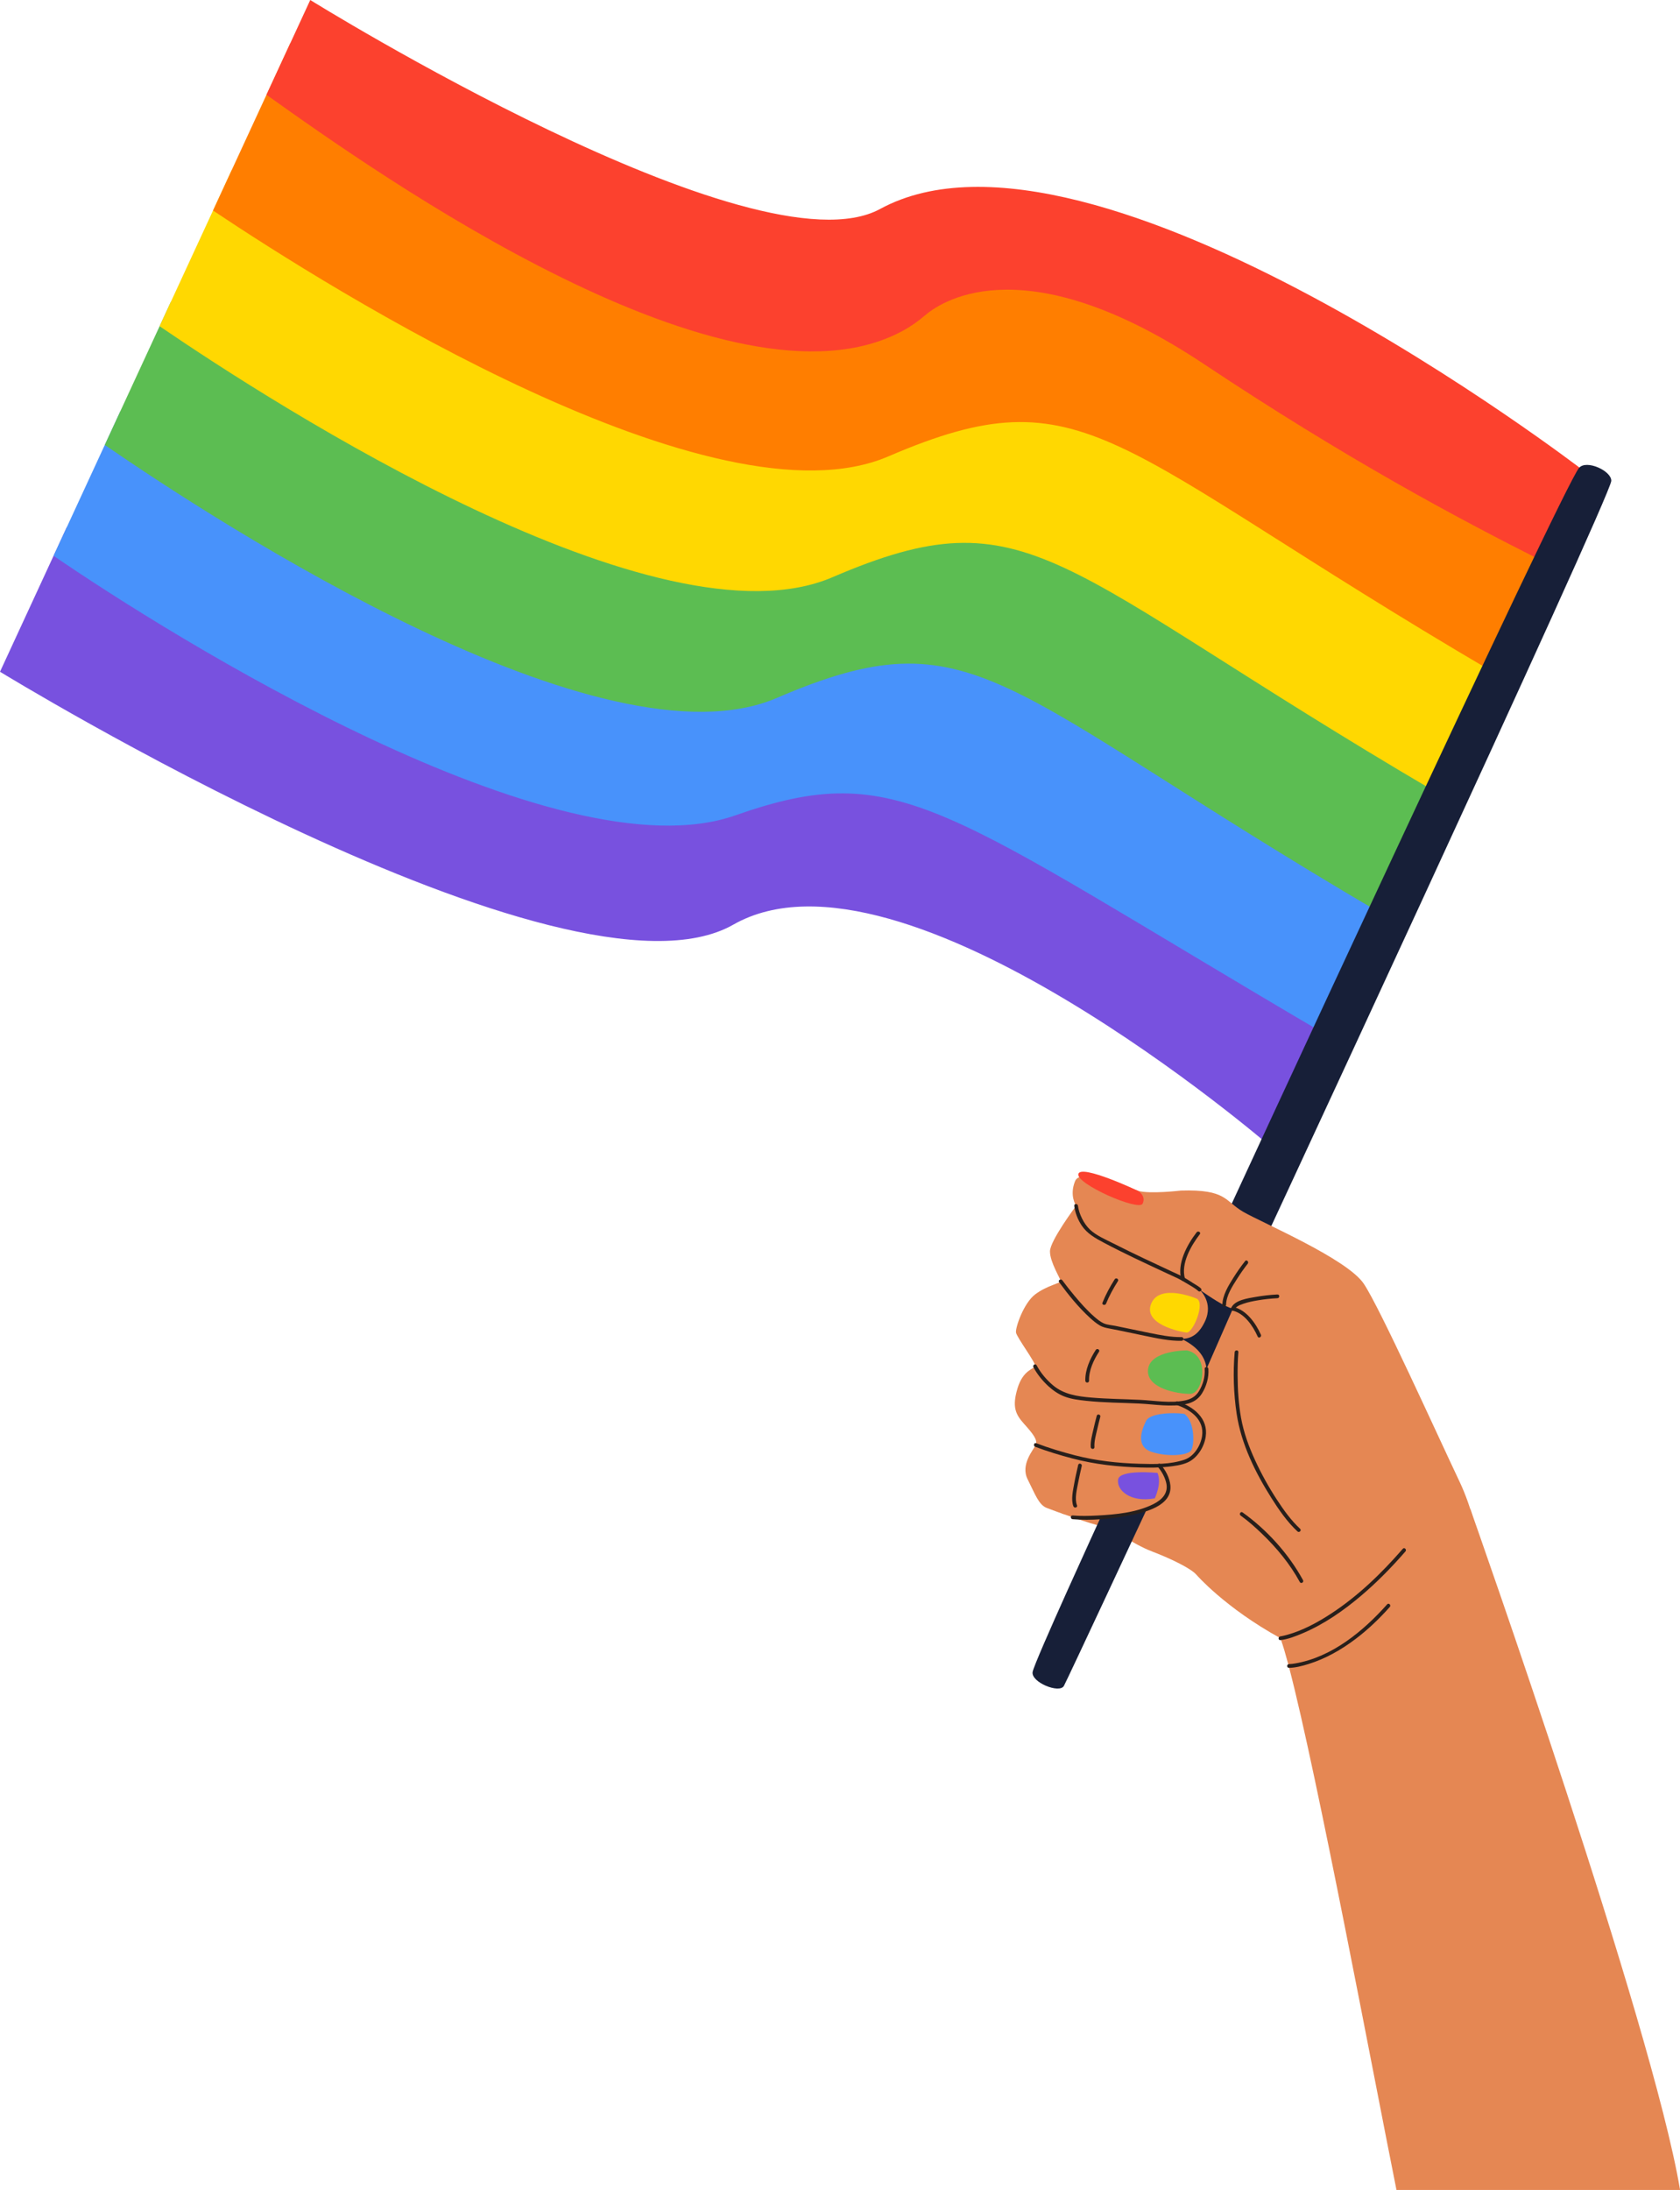 <svg xmlns="http://www.w3.org/2000/svg" width="828.74" height="1080" viewBox="0 0 828.74 1080"><g id="a"/><g id="b"><g id="c"><g id="d"><g><path d="M652.84 509.48l-25.92 56.09s-181.73-157.11-265.16-109.58C279.72 502.73.0 331.28.0 331.28l32.96-71.34 100.84 46.59 167.3 58.89 106.58-5.96 100.55 18.46 144.61 131.57z" fill="#7851df"/><path d="M690.26 428.49l-37.42 81c-189-110.94-208.95-135.9-290.15-107.37-88 30.92-279.03-88.8-336.26-128.02l32.9-71.21 173.41 80.11 127.39 40.03 104.08-14.77 226.07 120.23z" fill="#4892fb"/><path d="M722.42 358.87l-42.06 91.04c-189-110.94-199.25-147.81-297.17-105.71-85.69 36.84-274.33-85.43-331.51-124.77l32.66-70.7 109.51 50.59 189.96 61.05 131.21-16.61 207.41 115.1z" fill="#5cbd52"/><path d="M750.87 297.3l-42.99 93.05c-189-110.94-199.25-147.81-297.17-105.71-85.69 36.84-274.69-84.66-331.98-123.76l35.53-76.91 131.84 73.37 120.89 42.71 113.17-17.37s70.66 6.36 80.41 10.86c6.59 3.05 118.54 64.39 190.3 103.77z" fill="#ffd801"/><path d="M770.87 254.01l-35.47 76.77c-189-110.94-199.25-147.81-297.17-105.71-85.69 36.84-275.57-82.74-333.14-121.24L143.2 21.32l160.24 91.54 130.82 18.38 54-14.48s130.34 42.17 135.49 42.4c3.85.17 99.25 63.12 147.11 94.85z" fill="#ff7e00"/><path d="M781.03 232.01l-20.55 44.47c-42.01-21.18-96.46-50.28-166.49-96.88-86.43-57.53-127.9-32.4-137.56-24.16-3.47 2.96-7.2 5.61-11.21 7.77-84.94 45.84-258.43-77-313.77-116.47L153.05.0s219.62 136.52 281.09 103.06c104.94-57.13 346.89 128.96 346.89 128.96z" fill="#fc412e"/></g><g><path d="M601.27 607.29s169.55-367 177.66-376.53c3.6-4.24 16.05 1.43 15.91 6.38-.23 7.76-186.68 408.3-186.68 408.3l-6.89-38.15z" fill="#171f38"/><path d="M828.74 1080H688.88c-11.23-55.89-39.11-204.76-52.92-257.49-.16-.6-.31-1.18-.46-1.76-1.34-5.02-2.54-9.08-3.57-11.98-.11-.3-.21-.59-.31-.87.0.0.0.0.0.0-.1-.28-.18-.56-.23-.86-3.18-18.12 93.94-62.81 93.94-62.81.01.04.02.07.04.1 2.05 5.8 89.53 253.47 103.32 335.15.03.17.05.34.07.51z" fill="#e58753"/><path d="M736.08 794.22s-4.69-39.53-16.05-63.46c-11.36-23.93-39.06-85.3-47.24-97.62-8.19-12.32-50.14-30.11-59.41-35.46-9.27-5.35-8.15-11.24-30.89-10.54.0.0-15.39 1.83-21.13.11-5.74-1.72-28.12-11.92-31.04-4.73-2.92 7.19.54 12.12.54 12.12.0.0-12.86 17.14-12.91 22.46-.05 5.31 5.36 13.82 5.33 14.74-.03.92-6.87 2.16-12.59 6.46-5.72 4.3-9.85 16.4-9.5 18.83.35 2.43 10.06 15.19 9.4 16.62-.66 1.43-5.96 1.92-8.66 10.94-2.7 9.03-1.07 12.72 3.25 17.51 4.32 4.8 6.86 7.97 5.74 10.39-1.12 2.42-7.67 9.67-3.97 16.98 3.69 7.31 5.43 12.52 9.38 14.07 3.95 1.56 22.59 8.3 27.32 9.02 4.74.72 14.73 8.68 24.69 12.47 9.96 3.8 19.26 8.5 21.79 11.4.0.0 14.04 16.26 41.49 31.35.0.0 12.36 5.31 19.64 25.08 7.28 19.77 84.84-38.77 84.84-38.77z" fill="#e58753"/><path d="M542.91 748.39s-32.64 71.06-33.52 76.15c-.88 5.09 13.32 10.85 15.44 6.85 2.12-4 40.96-87.29 40.96-87.29l-22.88 4.3z" fill="#171f38"/><path d="M523.83 746.44s16.06 4.32 36.68-1.11c20.62-5.43 49.38-95.03 48.31-103.51-1.07-8.48-21.62-44.48-36.92-39.1-15.3 5.39-48.07 143.72-48.07 143.72z" fill="#e58753"/><path d="M595.18 675.06c-.45-5.03-3.5-10.51-12.28-14.75 4.31-.17 8.24-1.74 11.51-8.67 4.37-9.28-2.46-15.41-2.67-15.6 5.7 3.88 11.74 8.05 16.42 9.4l-12.98 29.62z" fill="#171f38"/><path d="M607.91 646.32c5.94 1.28 10.17 7.59 12.51 12.83.48 1.08 2.06.14 1.58-.93-2.53-5.66-7.2-12.29-13.61-13.67-1.15-.25-1.64 1.52-.49 1.77h0z" fill="#281f1b"/><path d="M529.92 594.65c.42 3.41 1.77 6.87 3.67 9.71 2.68 4 6.63 6.2 10.77 8.4 9.81 5.22 19.93 9.91 30 14.6 1.97.92 3.94 1.82 5.91 2.74 1.66.77 3.24 1.66 4.79 2.62 1.93 1.19 4.37 2.41 6.03 3.96.86.81 2.16-.49 1.3-1.3-1.11-1.05-2.68-1.84-3.96-2.68-1.64-1.08-3.3-2.14-5.03-3.08-1.77-.97-3.63-1.77-5.46-2.61-4.57-2.12-9.13-4.25-13.68-6.42-5.06-2.41-10.1-4.85-15.09-7.39-3.8-1.94-8.24-3.8-11.41-6.73-3.19-2.96-5.53-7.99-6-11.82-.14-1.16-1.98-1.17-1.83.0h0z" fill="#281f1b"/><path d="M582.9 659.39c-5.36.11-10.64-1-15.87-2.04-5.68-1.14-11.34-2.39-17.02-3.52-1.75-.35-3.71-.46-5.37-1.15-1.78-.75-3.36-2.06-4.81-3.32-3.64-3.17-6.85-6.83-9.93-10.53-2.02-2.43-3.99-4.9-5.86-7.45-.69-.94-2.28-.03-1.58.93 4.53 6.2 9.48 12.33 15.15 17.53 1.52 1.39 3.12 2.75 4.9 3.8 1.6.95 3.2 1.24 5 1.58 5.66 1.06 11.29 2.33 16.93 3.48 6.05 1.24 12.23 2.66 18.45 2.53 1.18-.03 1.18-1.86.0-1.83h0z" fill="#281f1b"/><path d="M594.26 675.06c.26 3.9-.8 7.7-2.82 11.03-1.64 2.7-4.14 4.02-7.15 4.61-7.12 1.4-14.7.0-21.86-.35-8-.4-16.03-.44-24.02-1.12-6.84-.59-13.51-1.5-18.94-6.04-3.23-2.71-6.12-6.15-8.11-9.89-.55-1.04-2.14-.12-1.58.93 1.86 3.5 4.53 6.77 7.44 9.43 2.31 2.11 4.93 3.9 7.85 5.03 3.4 1.32 7.19 1.75 10.8 2.14 8.7.94 17.48.92 26.22 1.35 7.57.37 15.59 1.86 23.1.22 3.23-.71 5.93-2.32 7.71-5.17 2.26-3.62 3.48-7.89 3.19-12.16-.08-1.17-1.91-1.18-1.83.0h0z" fill="#281f1b"/><path d="M510.66 713.49c6 2.27 12.18 4.14 18.38 5.77 11.12 2.92 22.19 4.13 33.66 4.45 4.48.12 8.98.13 13.43-.37 3.19-.36 6.7-.81 9.66-2.1 4.83-2.12 8.22-7.63 8.98-12.7 1.35-9.11-6.01-14.83-13.84-17.43-1.12-.37-1.6 1.4-.49 1.77 6.89 2.28 13.73 7.24 12.54 15.34-.69 4.71-3.99 10.05-8.68 11.64-7.03 2.38-14.9 2.23-22.21 2.01-10.8-.33-21.22-1.45-31.69-4.14-6.5-1.67-12.97-3.62-19.25-6-1.11-.42-1.58 1.35-.49 1.77h0z" fill="#281f1b"/><path d="M571.16 723.41c1.93 2.24 3.52 5.11 4.16 7.99 1.11 5.03-2.18 8.27-6.35 10.36-8.37 4.19-18.57 5.15-27.78 5.64-4.01.21-8.07.32-12.07-.03-1.18-.1-1.17 1.73.0 1.83 9.12.78 18.69-.08 27.65-1.78 7.57-1.44 21.61-4.65 20.57-14.94-.38-3.78-2.42-7.52-4.88-10.37-.77-.9-2.06.41-1.3 1.3h0z" fill="#281f1b"/><path d="M609.06 666.84c-.85 10.07-.53 20.44.98 30.42 2.25 14.86 9.16 28.86 17.12 41.46 3.7 5.86 7.78 11.78 12.88 16.52.86.8 2.16-.49 1.3-1.3-4.48-4.17-8.11-9.25-11.44-14.35-4.06-6.21-7.67-12.74-10.78-19.48-3.08-6.69-5.6-13.6-6.91-20.86-1.24-6.9-1.67-13.94-1.7-20.94-.02-3.82.05-7.66.37-11.47.1-1.18-1.74-1.17-1.83.0h0z" fill="#281f1b"/><path d="M590.28 607.74c-4.7 6.15-9.77 15.39-7.52 23.32.32 1.13 2.09.65 1.77-.49-2.1-7.42 2.95-16.17 7.34-21.91.72-.94-.88-1.85-1.58-.93h0z" fill="#281f1b"/><path d="M614.21 621.92c-2.07 2.61-3.99 5.37-5.77 8.19-2.45 3.9-5.38 8.61-5.44 13.37-.01 1.18 1.82 1.18 1.83.0.06-4.56 3.08-9.13 5.44-12.84 1.62-2.55 3.35-5.06 5.23-7.43.73-.92-.56-2.22-1.3-1.3h0z" fill="#281f1b"/><path d="M630.18 638.37c-3.65.19-7.32.61-10.92 1.25-3.55.63-10.21 1.5-11.89 5.36-.47 1.07 1.11 2.01 1.58.93.71-1.64 2.77-2.39 4.33-2.93 2.36-.82 4.83-1.32 7.28-1.72 3.18-.52 6.4-.88 9.61-1.04 1.17-.06 1.18-1.89.0-1.83h0z" fill="#281f1b"/><path d="M549.88 630.88c-2.32 3.67-4.42 7.52-6.04 11.55-.44 1.09 1.33 1.57 1.77.49 1.56-3.87 3.63-7.58 5.85-11.11.63-1-.95-1.92-1.58-.93h0z" fill="#281f1b"/><path d="M540.55 665.71c-2.86 4.39-5.32 9.9-5.16 15.22.03 1.18 1.87 1.18 1.83.0-.15-5.01 2.22-10.16 4.91-14.29.65-.99-.94-1.91-1.58-.93h0z" fill="#281f1b"/><path d="M541.02 698.22c-.59 2.2-1.13 4.41-1.63 6.63-.63 2.79-1.53 5.91-1.33 8.81.08 1.17 1.92 1.18 1.83.0-.2-2.88.73-5.98 1.36-8.76.47-2.07.98-4.14 1.53-6.19.31-1.14-1.46-1.63-1.77-.49h0z" fill="#281f1b"/><path d="M531.86 722.46c-.66 3.01-1.39 5.99-1.92 9.02-.59 3.42-1.73 8-.43 11.37.42 1.09 2.2.62 1.77-.49-1.28-3.3-.02-7.96.59-11.28.5-2.73 1.17-5.42 1.76-8.14.25-1.15-1.52-1.64-1.77-.49h0z" fill="#281f1b"/><path d="M571 726.38s-18.72-1.89-19.46 3.29c-.74 5.17 5.91 11.45 18.11 9.26.0.0 3.59-7.42 1.35-12.54z" fill="#7851df"/><path d="M584.51 697.43c-.74-.65-16.76-1.49-19.14 3.28-2.38 4.77-5.1 12.59 2.57 15.24 7.67 2.65 18.3 1.93 19.76-.84 1.46-2.77 1.81-13.29-3.18-17.68z" fill="#4892fb"/><path d="M585.56 665.97s-18.07-.16-19.23 9.27c-1.15 9.43 14.62 12.27 20.9 12.15 6.28-.12 9.89-19.09-1.67-21.41z" fill="#5cbd52"/><path d="M590.07 640.33s-18.01-7.61-22.18 2.56c-4.17 10.17 14.19 13.85 17.4 14.27 3.21.42 9.65-15.22 4.78-16.83z" fill="#ffd801"/><path d="M561.34 587.25s4.16 2.36 2.33 6.32c-1.83 3.96-33.12-9.79-31.71-14.65 1.41-4.87 29.38 8.33 29.38 8.33z" fill="#fc412e"/><path d="M631.61 808.83c3.82-.43 7.6-1.93 11.1-3.42 10.51-4.46 20.03-11.11 28.72-18.46 7.88-6.67 15.11-14.07 21.88-21.86.77-.89-.52-2.19-1.3-1.3-10.5 12.09-22.18 23.4-35.65 32.15-6.6 4.29-13.73 8.14-21.35 10.27-.87.24-1.75.47-2.63.64-.29.06-1.05.17-.78.14-1.16.13-1.17 1.97.0 1.83h0z" fill="#281f1b"/><path d="M635.86 822.51c3.21-.04 6.53-.93 9.57-1.87 8.52-2.63 16.4-7.15 23.47-12.52 6.09-4.63 11.61-9.93 16.69-15.64.78-.88-.51-2.18-1.3-1.3-11.79 13.26-27.42 26.16-45.49 29.17-.97.16-1.97.31-2.96.32-1.18.02-1.18 1.85.0 1.83h0z" fill="#281f1b"/><path d="M612.04 747.44c3.77 2.69 7.26 5.83 10.59 9.04 7.26 6.98 13.74 14.85 18.57 23.72.56 1.04 2.15.11 1.58-.93-7.06-12.96-17.78-24.82-29.82-33.41-.96-.69-1.88.9-.93 1.58h0z" fill="#281f1b"/></g></g></g></g></svg>